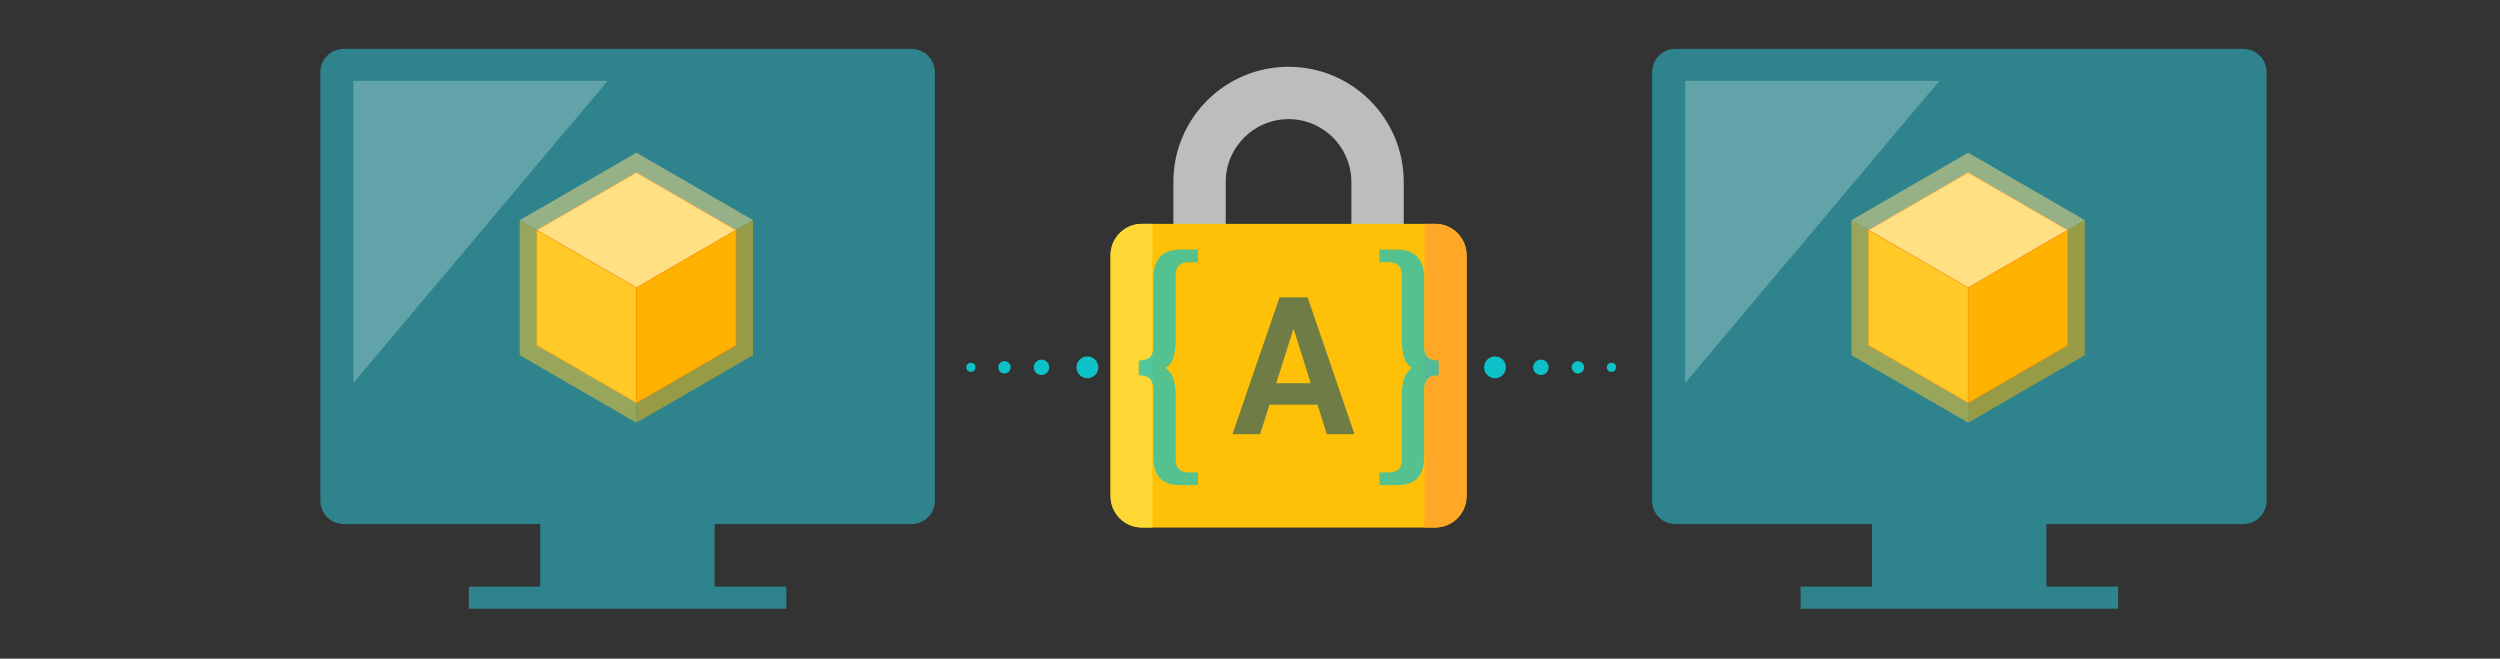 <svg version="1.1" id="Asylo gRPC" xmlns="http://www.w3.org/2000/svg" xmlns:xlink="http://www.w3.org/1999/xlink" x="0px" y="0px"
	 viewBox="0 183.033 552 145.434" enable-background="new 0 183.033 552 145.434"
	 xml:space="preserve">
  <rect x="0" y="183.033" width="552" height="145.434" fill="#333333" stroke="none"/>
  <defs>
    <style>
      .ggrpc-1, .ggrpc-5 {
        fill: #ffe082;
      }

      .ggrpc-1, .ggrpc-2, .ggrpc-3 {
        stroke: #ff6f00;
        stroke-miterlimit: 10;
      }

      .ggrpc-2, .ggrpc-6 {
        fill: #ffca28;
      }

      .ggrpc-3, .ggrpc-7 {
        fill: #ffb300;
      }

      .ggrpc-4 {
        opacity: 0.5;
      }
    </style>
    <g id="grpc-dots">
      <circle fill="#0CC1C8" cx="30.258" cy="0" r="2.836"/>
      <circle fill="#0CC1C8" cx="18.337" cy="0" r="2.003"/>
      <circle fill="#0CC1C8" cx="8.718" cy="0" r="1.605"/>
      <circle fill="#0CC1C8" cx="0" cy="0" r="1.189"/>
    </g>
  </defs>
  <title>Enclave-protected gRPC service diagram</title>
  <desc>A visualization of two enclaves communicating over an encrypted channel. Two computer monitors with Asylo logo overlays have a padlocked "A" between them, as homage to the similar graphic from grpc.io's front page that represents simple service definition.</desc>
  <g id="simple_service" transform="scale(0.85) translate(60, 45)">
    <g id="parties">
      <g id="left-computer">
        <path fill="#2E838C" d="M176.79,183.033H29.271c-3.34,0-6.048,2.691-6.048,6.014v111.398c0,3.322,2.708,6.016,6.048,6.016
          h51.064v16.252H61.791v5.754h82.478v-5.754h-18.627v-16.252h51.148c3.339,0,6.047-2.693,6.047-6.016V189.047
          C182.837,185.727,180.129,183.033,176.79,183.033z"/>
  	<g id="grpc-Cubes" transform="scale(0.15) translate(500, 1400)">
    <g>
      <polygon class="ggrpc-1" points="202.107 34.408 29.749 134.085 87.364 167.404 202.107 233.761 316.849 167.404 374.464 134.085 202.107 34.408"/>
      <polygon class="ggrpc-2" points="87.364 167.404 29.749 134.085 29.749 333.438 202.107 433.114 202.107 233.761 87.364 167.404"/>
      <polygon class="ggrpc-3" points="316.849 167.404 202.107 233.761 202.107 433.114 374.464 333.438 374.464 134.085 316.849 167.404"/>
    </g>
    <g class="ggrpc-4">
      <polygon class="ggrpc-5" points="202.107 0 0 116.881 67.559 155.951 202.107 233.762 336.654 155.951 404.213 116.881 202.107 0"/>
      <polygon class="ggrpc-6" points="67.559 155.951 0 116.881 0 350.643 202.107 467.523 202.107 233.762 67.559 155.951"/>
      <polygon class="ggrpc-7" points="336.654 155.951 202.107 233.762 202.107 467.523 404.213 350.643 404.213 116.881 336.654 155.951"/>
    </g>
        </g>
        <polygon id="left-glare" opacity="0.25" fill="#FFFFFF" enable-background="new    " points="97.854,191.337 31.812,269.803 31.812,191.337"/>
      </g>

      <use id="right-computer" href="#left-computer" x="345.94" y="0" />
    </g>
    <g>
    <g id="service-name" transform="scale(0.68) translate(308, 268)">
      <path id="hook" stroke="none" fill="#BDBDBD" d="M96,8C71.7,8,52,27.7,52,52v24.02h20V52c0-13.25,10.75-24,24-24s24,10.75,24,24v24h20V52
      C140,27.7,120.3,8,96,8z"/>
      <path id="lock-base" stroke="none" fill="#FFC107" d="M152,184H40c-6.63,0-12-5.37-12-12V80c0-6.63,5.37-12,12-12h112c6.63,0,12,5.37,12,12v92
			      C164,178.63,158.63,184,152,184z"/>
      <path id="lock-right-edge" stroke="none" fill="#FFA726" d="M152,184h-4V68h4c6.63,0,12,5.37,12,12v92C164,178.63,158.63,184,152,184z"/>
      <path id="lock-left-edge" stroke="none" fill="#FDD835" d="M40,68h4v116h-4c-6.63,0-12-5.37-12-12V80C28,73.37,33.37,68,40,68z"/>
    </g>
    <g id="service-braces" transform="translate(0,10)">
      <path id="left-brace" fill="#0CC1C8" opacity="0.7" d="M251.206,286.348h-4.646c-2.316,0-4.062-0.598-5.228-1.779c-1.152-1.194-1.734-3.067-1.734-5.633v-17.563
        c0-1.09-0.298-1.968-0.88-2.601c-0.582-0.645-1.548-0.961-2.897-0.961v-3.84c1.35,0,2.315-0.281,2.897-0.832
        s0.88-1.463,0.88-2.74v-17.846c0-2.377,0.582-4.203,1.734-5.479c1.165-1.287,2.911-1.921,5.228-1.921h4.646v3.291h-2.316
        c-1.165,0-2.032,0.271-2.614,0.818c-0.582,0.551-0.879,1.371-0.879,2.471v16.746c0,1.826-0.187,3.386-0.57,4.66
        c-0.396,1.289-1.065,2.201-2.044,2.752c0.979,0.728,1.647,1.687,2.044,2.881c0.384,1.185,0.57,2.693,0.57,4.521v16.478
        c0,1.088,0.297,1.92,0.879,2.471c0.582,0.539,1.449,0.818,2.614,0.818h2.316V286.348L251.206,286.348z"/>
      <use href="#left-brace" x="0" y="0" transform="matrix(-1, 0, 0, 1, 549.54, 0)" />
    </g>
    <path id="service-A" fill="#345F60" opacity="0.7" transform="translate(0,10)"
	  d="M282.238,265.459h-12.476l-2.417,7.666h-7.202l12.231-35.549h7.3l12.182,35.549h-7.201L282.238,265.459z
					   M271.521,259.868h8.959l-4.395-13.968h-0.146L271.521,259.868z"/>

    </g>
    <g id="connection-dots" transform="translate(0,10)">
      <use id="left-connection" href="#grpc-dots" x="192.205" y="255.75" />
      <use id="right-connection" href="#grpc-dots" x="0" y="0" transform="matrix(-1, 0, 0, 1, 358.606, 255.75)" />
    </g>
  </g>
</svg>
